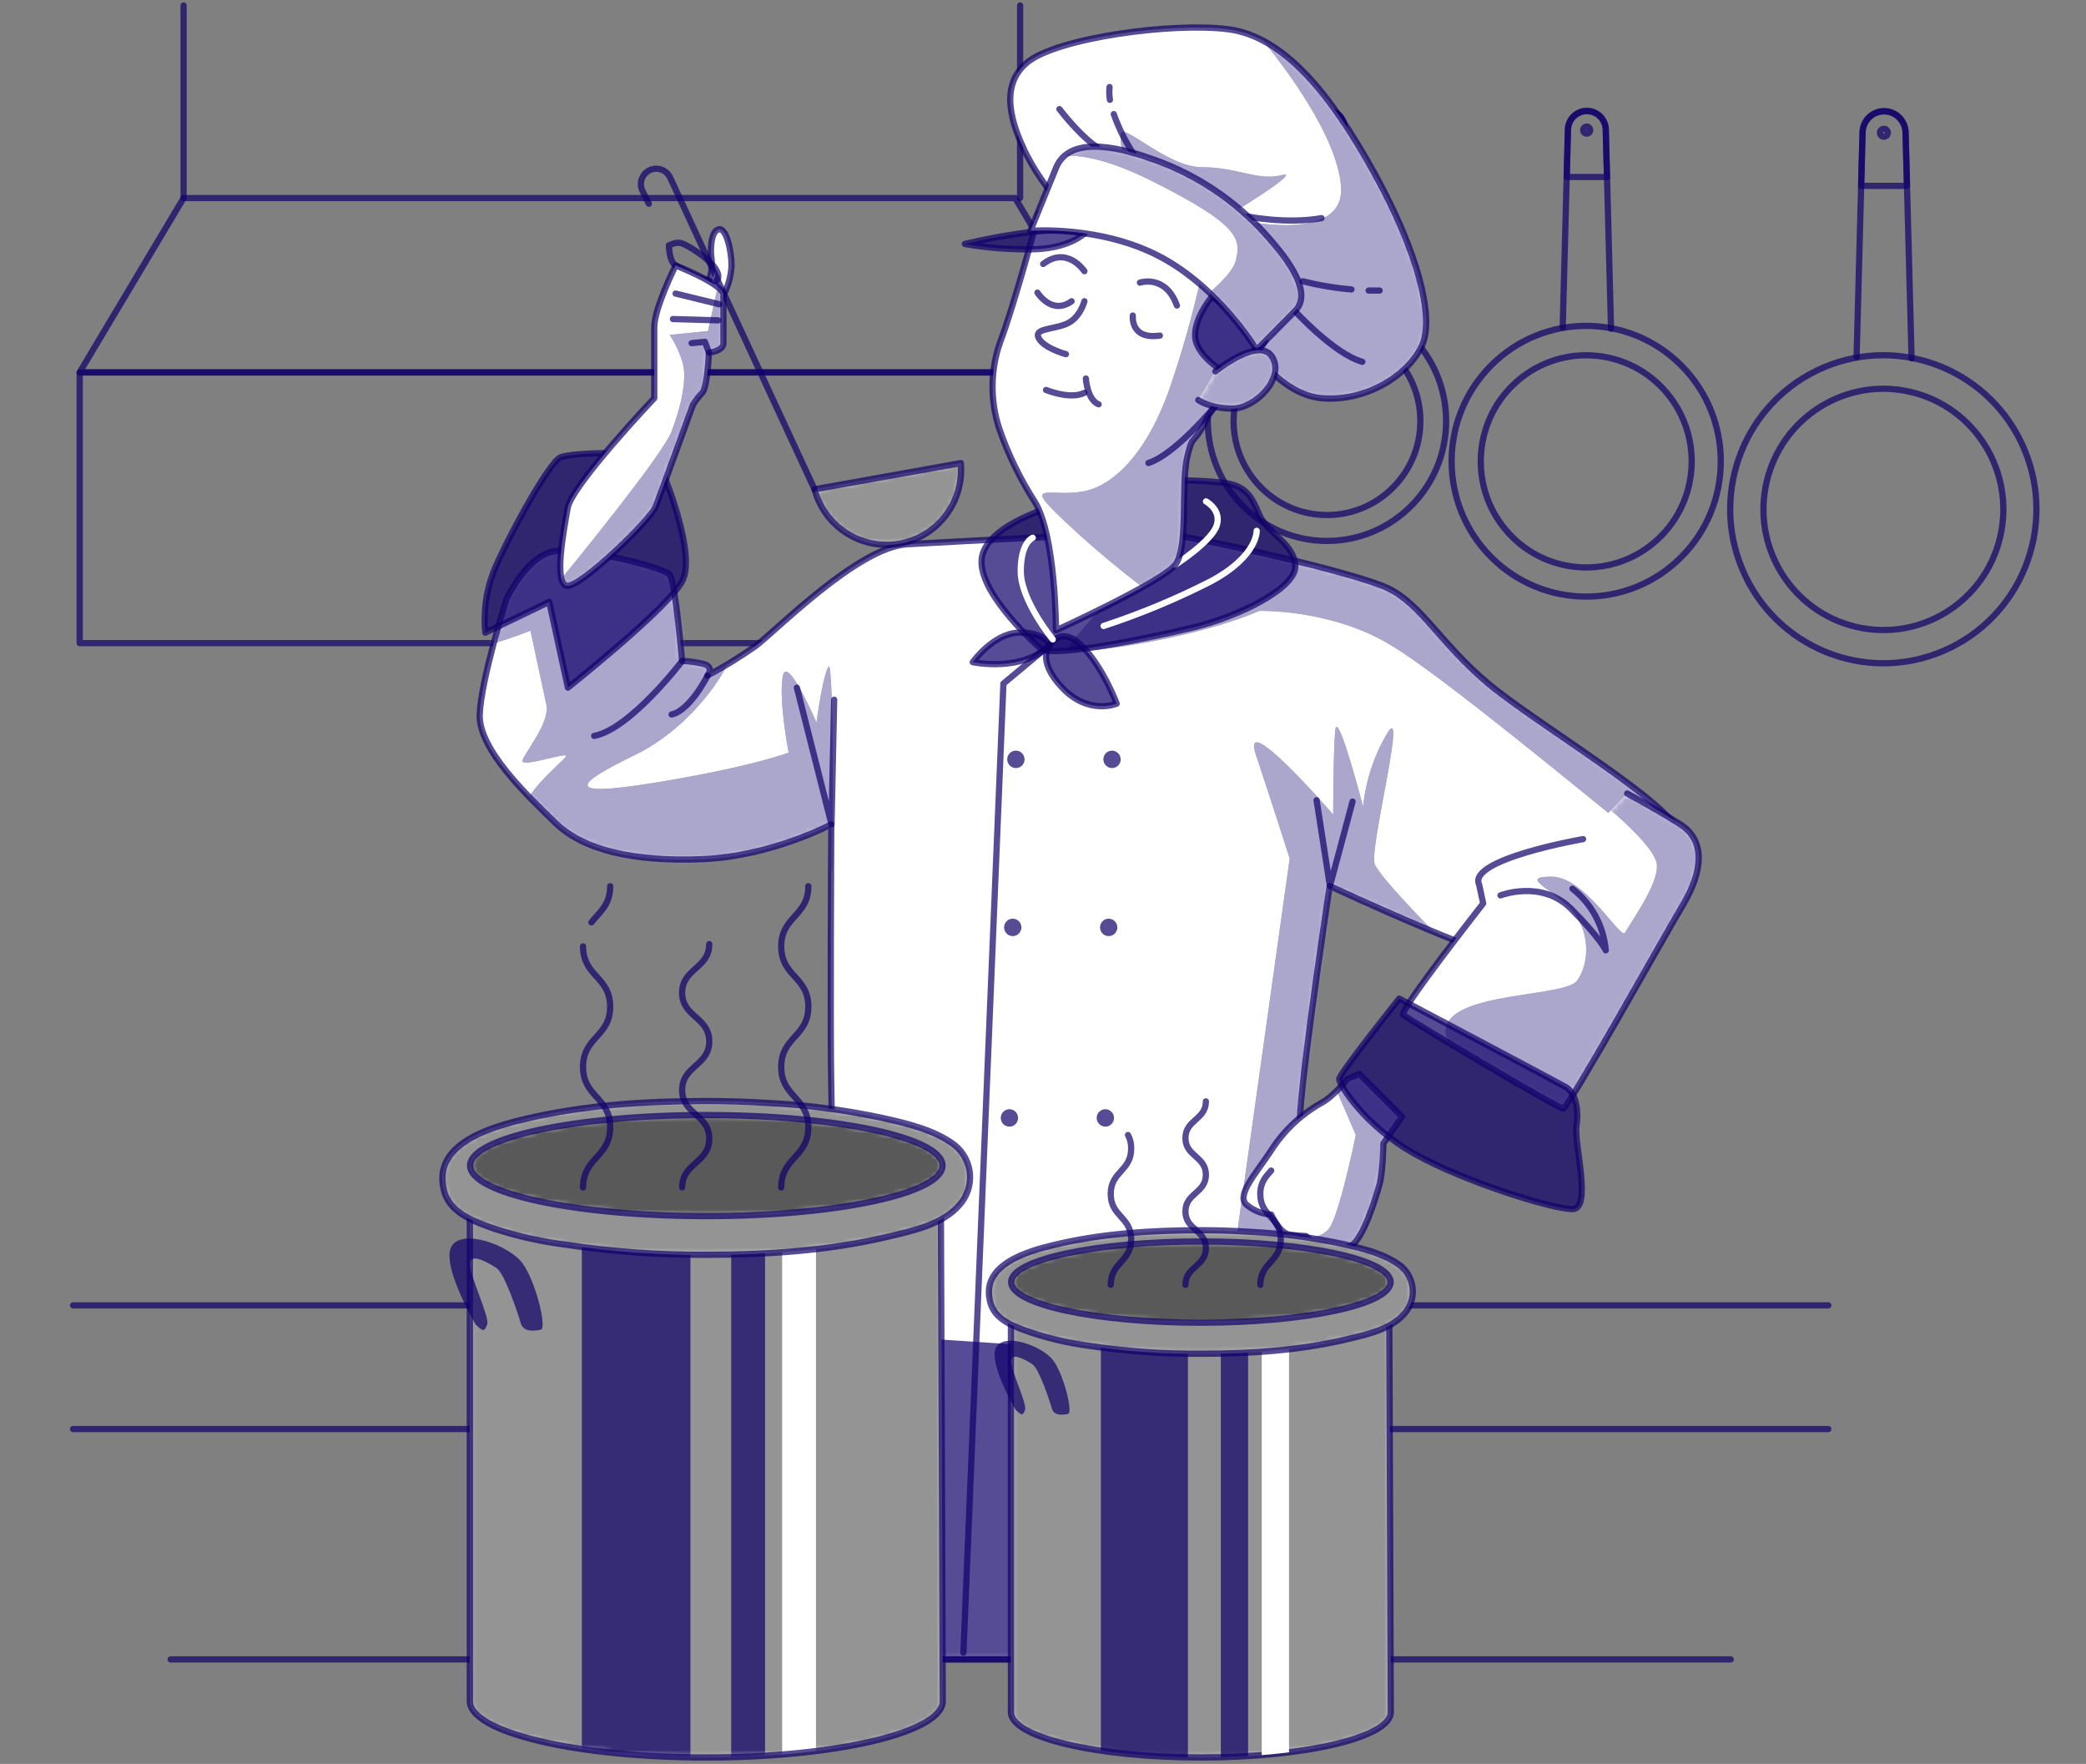 <svg width="382" height="323" viewBox="0 0 382 323" fill="none" xmlns="http://www.w3.org/2000/svg">
<rect x="0" y="0" width="382" height="323" fill="#808080" stroke="none"/>
<path d="M204.943 68.211H14.594V117.769H204.943V68.211Z" stroke="#0F006A" stroke-opacity="0.7" stroke-width="1.143" stroke-linecap="round" stroke-linejoin="round"/>
<path d="M204.934 68.176H14.594L33.624 36.262H185.903L204.934 68.176Z" stroke="#0F006A" stroke-opacity="0.7" stroke-width="1.143" stroke-linecap="round" stroke-linejoin="round"/>
<path d="M33.624 36.262V1" stroke="#0F006A" stroke-opacity="0.7" stroke-width="1.143" stroke-linecap="round" stroke-linejoin="round"/>
<path d="M186.807 36.262V1" stroke="#0F006A" stroke-opacity="0.7" stroke-width="1.143" stroke-linecap="round" stroke-linejoin="round"/>
<path d="M339.989 65.37L341.087 24.185C341.117 23.153 341.545 22.173 342.281 21.453C343.017 20.733 344.002 20.33 345.028 20.328C346.054 20.328 347.04 20.731 347.774 21.451C348.509 22.172 348.935 23.153 348.96 24.185L350.058 65.611" stroke="#0F006A" stroke-opacity="0.7" stroke-width="1.143" stroke-linecap="round" stroke-linejoin="round"/>
<path d="M341.087 24.185L340.822 34.036H349.217L348.951 24.185C348.903 23.167 348.467 22.207 347.734 21.504C347.002 20.801 346.028 20.409 345.015 20.409C344.002 20.409 343.028 20.801 342.295 21.504C341.562 22.207 341.127 23.167 341.079 24.185H341.087Z" stroke="#0F006A" stroke-opacity="0.7" stroke-width="1.143" stroke-linecap="round" stroke-linejoin="round"/>
<path d="M355.798 119.228C370.06 113.165 376.736 96.621 370.708 82.276C364.681 67.93 348.232 61.216 333.969 67.278C319.707 73.341 313.031 89.885 319.059 104.231C325.086 118.576 341.535 125.291 355.798 119.228Z" stroke="#0F006A" stroke-opacity="0.7" stroke-width="1.143" stroke-linecap="round" stroke-linejoin="round"/>
<path d="M366.285 98.31C369.046 86.431 361.71 74.549 349.9 71.772C338.089 68.994 326.276 76.373 323.515 88.252C320.753 100.131 328.089 112.012 339.9 114.79C351.71 117.567 363.523 110.189 366.285 98.31Z" stroke="#0F006A" stroke-opacity="0.7" stroke-width="1.143" stroke-linecap="round" stroke-linejoin="round"/>
<path d="M344.993 25.031C345.389 25.031 345.71 24.708 345.71 24.309C345.71 23.911 345.389 23.588 344.993 23.588C344.597 23.588 344.275 23.911 344.275 24.309C344.275 24.708 344.597 25.031 344.993 25.031Z" stroke="#0F006A" stroke-opacity="0.7" stroke-width="1.143" stroke-linecap="round" stroke-linejoin="round"/>
<path d="M286.174 59.928L287.131 23.748C287.156 22.842 287.532 21.981 288.179 21.349C288.825 20.717 289.692 20.363 290.593 20.364C291.496 20.366 292.362 20.721 293.008 21.354C293.655 21.988 294.03 22.85 294.056 23.757L295.021 60.186" stroke="#0F006A" stroke-opacity="0.7" stroke-width="1.143" stroke-linecap="round" stroke-linejoin="round"/>
<path d="M287.131 23.748L286.901 32.415H294.286L294.056 23.757C294.056 22.834 293.691 21.948 293.042 21.295C292.392 20.641 291.512 20.274 290.593 20.274C289.675 20.274 288.794 20.641 288.145 21.295C287.496 21.948 287.131 22.834 287.131 23.757V23.748Z" stroke="#0F006A" stroke-opacity="0.7" stroke-width="1.143" stroke-linecap="round" stroke-linejoin="round"/>
<path d="M307.9 101.989C317.524 92.309 317.524 76.614 307.9 66.934C298.275 57.253 282.671 57.253 273.047 66.934C263.422 76.614 263.422 92.309 273.047 101.989C282.671 111.669 298.275 111.669 307.9 101.989Z" stroke="#0F006A" stroke-opacity="0.7" stroke-width="1.143" stroke-linecap="round" stroke-linejoin="round"/>
<path d="M303.618 98.72C311.435 91.421 311.89 79.13 304.633 71.267C297.376 63.404 285.156 62.947 277.338 70.246C269.52 77.545 269.066 89.836 276.323 97.699C283.58 105.562 295.8 106.019 303.618 98.72Z" stroke="#0F006A" stroke-opacity="0.7" stroke-width="1.143" stroke-linecap="round" stroke-linejoin="round"/>
<path d="M290.567 24.47C290.919 24.47 291.204 24.183 291.204 23.828C291.204 23.474 290.919 23.187 290.567 23.187C290.215 23.187 289.929 23.474 289.929 23.828C289.929 24.183 290.215 24.47 290.567 24.47Z" stroke="#0F006A" stroke-opacity="0.7" stroke-width="1.143" stroke-linecap="round" stroke-linejoin="round"/>
<path d="M239.205 55.386L240.09 23.321C240.111 22.517 240.443 21.754 241.015 21.193C241.588 20.632 242.355 20.319 243.154 20.319C243.953 20.319 244.721 20.632 245.293 21.193C245.866 21.754 246.198 22.517 246.218 23.321L247.104 55.581" stroke="#0F006A" stroke-opacity="0.7" stroke-width="1.143" stroke-linecap="round" stroke-linejoin="round"/>
<path d="M240.055 23.33L239.851 30.998H246.387L246.183 23.33C246.183 22.512 245.86 21.728 245.285 21.15C244.711 20.573 243.932 20.248 243.119 20.248C242.306 20.248 241.527 20.573 240.952 21.15C240.378 21.728 240.055 22.512 240.055 23.33Z" stroke="#0F006A" stroke-opacity="0.7" stroke-width="1.143" stroke-linecap="round" stroke-linejoin="round"/>
<path d="M243.004 99.056C255.055 99.056 264.824 89.23 264.824 77.109C264.824 64.989 255.055 55.163 243.004 55.163C230.953 55.163 221.184 64.989 221.184 77.109C221.184 89.23 230.953 99.056 243.004 99.056Z" stroke="#0F006A" stroke-opacity="0.7" stroke-width="1.143" stroke-linecap="round" stroke-linejoin="round"/>
<path d="M243.004 94.309C252.448 94.309 260.104 86.608 260.104 77.109C260.104 67.611 252.448 59.91 243.004 59.91C233.56 59.91 225.904 67.611 225.904 77.109C225.904 86.608 233.56 94.309 243.004 94.309Z" stroke="#0F006A" stroke-opacity="0.7" stroke-width="1.143" stroke-linecap="round" stroke-linejoin="round"/>
<path d="M243.65 23.428C243.65 23.279 243.591 23.136 243.487 23.031C243.382 22.926 243.24 22.866 243.092 22.866C242.944 22.866 242.802 22.926 242.698 23.031C242.593 23.136 242.534 23.279 242.534 23.428C242.534 23.576 242.593 23.719 242.698 23.824C242.802 23.93 242.944 23.989 243.092 23.989C243.24 23.989 243.382 23.93 243.487 23.824C243.591 23.719 243.65 23.576 243.65 23.428Z" stroke="#0F006A" stroke-opacity="0.7" stroke-width="1.143" stroke-linecap="round" stroke-linejoin="round"/>
<path d="M13.38 261.687H334.809" stroke="#0F006A" stroke-opacity="0.7" stroke-width="1.143" stroke-linecap="round" stroke-linejoin="round"/>
<path d="M13.38 239.037H334.809" stroke="#0F006A" stroke-opacity="0.7" stroke-width="1.143" stroke-linecap="round" stroke-linejoin="round"/>
<path d="M92.726 109.718C92.726 109.718 88.094 124.45 87.846 130.827C87.598 137.204 96.631 145.773 101.723 150.707C106.815 155.642 115.892 157.833 128.564 157.334C141.236 156.835 152.235 150.957 152.235 150.957C152.235 150.957 151.996 189.978 152.235 199.054C152.474 208.13 153.218 303.861 153.218 303.861H239.603C239.603 303.861 237.407 214.026 238.133 203.472C238.859 192.917 243.509 162.242 243.509 162.242C243.509 162.242 275.964 177.455 283.279 177.455C290.593 177.455 308.171 157.859 307.445 152.667C306.719 147.474 281.33 132.537 272.546 125.171C263.761 117.805 260.343 110.697 254.241 107.749C248.14 104.801 220.59 98.664 214.462 97.952C208.334 97.239 175.179 99.172 166.147 99.662C157.114 100.152 141.989 115.623 138.332 118.322C135.514 120.302 132.578 122.105 129.538 123.719C129.538 123.719 131.008 122 128.564 121.51C127.362 121.24 126.138 121.076 124.907 121.02C124.907 121.02 123.685 106.769 122.711 105.309C121.736 103.848 107.337 100.401 101.971 100.855C96.605 101.309 92.726 109.718 92.726 109.718Z" fill="white"/>
<mask id="mask0_6_1229" style="mask-type:luminance" maskUnits="userSpaceOnUse" x="87" y="97" width="221" height="207">
<path d="M92.726 109.718C92.726 109.718 88.094 124.45 87.846 130.827C87.598 137.204 96.631 145.773 101.723 150.707C106.815 155.642 115.892 157.833 128.564 157.334C141.236 156.835 152.235 150.957 152.235 150.957C152.235 150.957 151.996 189.978 152.235 199.054C152.474 208.13 153.218 303.861 153.218 303.861H239.603C239.603 303.861 237.407 214.026 238.133 203.472C238.859 192.917 243.509 162.242 243.509 162.242C243.509 162.242 275.964 177.455 283.279 177.455C290.593 177.455 308.171 157.859 307.445 152.667C306.719 147.474 281.33 132.537 272.546 125.171C263.761 117.805 260.343 110.697 254.241 107.749C248.14 104.801 220.59 98.664 214.462 97.952C208.334 97.239 175.179 99.172 166.147 99.662C157.114 100.152 141.989 115.623 138.332 118.322C135.514 120.302 132.578 122.105 129.538 123.719C129.538 123.719 131.008 122 128.564 121.51C127.362 121.24 126.138 121.076 124.907 121.02C124.907 121.02 123.685 106.769 122.711 105.309C121.736 103.848 107.337 100.401 101.971 100.855C96.605 101.309 92.726 109.718 92.726 109.718Z" fill="white"/>
</mask>
<g mask="url(#mask0_6_1229)">
<path d="M305.577 157.859C306.896 155.668 307.64 153.816 307.481 152.676C306.746 147.518 281.366 132.546 272.581 125.18C263.797 117.814 260.378 110.706 254.277 107.758C248.175 104.81 220.626 98.673 214.498 97.96C211.255 97.752 208.003 97.72 204.757 97.862C211.974 105.344 192.182 118.82 196.424 119.177C200.666 119.533 219.705 116.62 230.615 111.864C230.615 111.864 243.712 111.49 254.631 118.099C263.921 123.657 287.875 143.493 305.577 157.859Z" fill="#0F006A" fill-opacity="0.7"/>
<path d="M262.654 170.712C262.654 170.712 252.833 160.834 251.744 158.242C250.655 155.65 257.943 127.514 253.923 134.461C251.565 138.514 250.095 143.026 249.61 147.697C249.61 147.697 244.872 129.402 244.509 133.793C244.146 138.184 244.146 149.166 244.146 149.166C244.146 149.166 227.055 129.402 229.977 138.184C232.9 146.966 236.176 157.209 236.176 157.209L212.824 323.688L222.645 320.392L244.465 164.165L262.654 170.712Z" fill="#0F006A" fill-opacity="0.7"/>
<path d="M152.438 159.409C152.438 159.409 152.802 120.219 151.703 122.089C150.605 123.96 149.525 132.332 149.525 132.332C149.525 132.332 144.07 119.524 143.326 123.915C142.582 128.306 144.415 137.819 144.415 137.819C144.415 137.819 137.862 140.384 120.045 143.305C102.228 146.227 105.876 143.305 116.405 138.184C126.935 133.063 135.002 121.359 135.002 115.863C135.002 110.368 131.362 94.95 120.089 92.786C108.816 90.621 85.163 112.942 83.348 117.333C81.532 121.724 97.145 115.489 97.145 115.489C97.145 115.489 99.323 125.741 100.049 129.028C100.775 132.314 96.055 137.81 95.683 139.271C95.311 140.731 104.415 137.445 103.653 138.54C102.892 139.636 94.196 146.556 96.02 149.888C97.844 153.219 112.783 159.044 126.244 160.914C134.997 161.918 143.856 161.409 152.438 159.409Z" fill="#0F006A" fill-opacity="0.7"/>
<path opacity="0.5" d="M152.438 159.409C152.438 159.409 152.802 120.219 151.703 122.089C150.605 123.96 149.525 132.332 149.525 132.332C149.525 132.332 144.07 119.524 143.326 123.915C142.582 128.306 144.415 137.819 144.415 137.819C144.415 137.819 137.862 140.384 120.045 143.305C102.228 146.227 105.876 143.305 116.405 138.184C126.935 133.063 135.002 121.359 135.002 115.863C135.002 110.368 131.362 94.95 120.089 92.786C108.816 90.621 85.163 112.942 83.348 117.333C81.532 121.724 97.145 115.489 97.145 115.489C97.145 115.489 99.323 125.741 100.049 129.028C100.775 132.314 96.055 137.81 95.683 139.271C95.311 140.731 104.415 137.445 103.653 138.54C102.892 139.636 94.196 146.556 96.02 149.888C97.844 153.219 112.783 159.044 126.244 160.914C134.997 161.918 143.856 161.409 152.438 159.409Z" fill="white"/>
<path opacity="0.5" d="M262.654 170.712C262.654 170.712 252.833 160.834 251.744 158.242C250.655 155.65 257.943 127.514 253.923 134.461C251.565 138.514 250.095 143.026 249.61 147.697C249.61 147.697 244.872 129.402 244.509 133.793C244.146 138.184 244.146 149.166 244.146 149.166C244.146 149.166 227.055 129.402 229.977 138.184C232.9 146.966 236.176 157.209 236.176 157.209L212.824 323.688L222.645 320.392L244.465 164.165L262.654 170.712Z" fill="white"/>
<path d="M153.244 303.87H239.639C239.639 303.87 238.957 276.17 238.479 249.734L152.757 243.98C153.005 272.509 153.244 303.87 153.244 303.87Z" fill="#0F006A" fill-opacity="0.7"/>
<path opacity="0.5" d="M305.577 157.859C306.896 155.668 307.64 153.816 307.481 152.676C306.746 147.518 281.366 132.546 272.581 125.18C263.797 117.814 260.378 110.706 254.277 107.758C248.175 104.81 220.626 98.673 214.498 97.96C211.255 97.752 208.003 97.72 204.757 97.862C211.974 105.344 192.182 118.82 196.424 119.177C200.666 119.533 219.705 116.62 230.615 111.864C230.615 111.864 243.712 111.49 254.631 118.099C263.921 123.657 287.875 143.493 305.577 157.859Z" fill="white"/>
</g>
<path d="M92.726 109.718C92.726 109.718 88.094 124.45 87.846 130.827C87.598 137.204 96.631 145.773 101.723 150.707C106.815 155.642 115.892 157.833 128.564 157.334C141.236 156.835 152.235 150.957 152.235 150.957C152.235 150.957 151.996 189.978 152.235 199.054C152.474 208.13 153.218 303.861 153.218 303.861H239.603C239.603 303.861 237.407 214.026 238.133 203.472C238.859 192.917 243.509 162.242 243.509 162.242C243.509 162.242 275.964 177.455 283.279 177.455C290.593 177.455 308.171 157.859 307.445 152.667C306.719 147.474 281.33 132.537 272.546 125.171C263.761 117.805 260.343 110.697 254.241 107.749C248.14 104.801 220.59 98.664 214.462 97.952C208.334 97.239 175.179 99.172 166.147 99.662C157.114 100.152 141.989 115.623 138.332 118.322C135.514 120.302 132.578 122.105 129.538 123.719C129.538 123.719 131.008 122 128.564 121.51C127.362 121.24 126.138 121.076 124.907 121.02C124.907 121.02 123.685 106.769 122.711 105.309C121.736 103.848 107.337 100.401 101.971 100.855C96.605 101.309 92.726 109.718 92.726 109.718Z" stroke="#0F006A" stroke-opacity="0.7" stroke-width="1.143" stroke-linecap="round" stroke-linejoin="round"/>
<path d="M152.757 128.128L152.27 150.956L145.93 125.919" stroke="#0F006A" stroke-opacity="0.7" stroke-width="1.143" stroke-linecap="round" stroke-linejoin="round"/>
<path d="M124.942 121.011C124.942 121.011 115.422 133.526 108.807 134.755" stroke="#0F006A" stroke-opacity="0.7" stroke-width="1.143" stroke-linecap="round" stroke-linejoin="round"/>
<path d="M129.574 123.71C129.574 123.71 126.403 130.097 122.985 130.836" stroke="#0F006A" stroke-opacity="0.7" stroke-width="1.143" stroke-linecap="round" stroke-linejoin="round"/>
<path d="M247.688 146.779L243.544 162.25L241.1 146.539" stroke="#0F006A" stroke-opacity="0.7" stroke-width="1.143" stroke-linecap="round" stroke-linejoin="round"/>
<path d="M192.297 118.063L183.752 125.18L176.428 302.641" stroke="#0F006A" stroke-opacity="0.7" stroke-width="1.143" stroke-linecap="round" stroke-linejoin="round"/>
<path d="M187.621 139.048C187.621 139.363 187.528 139.672 187.354 139.934C187.18 140.196 186.933 140.4 186.643 140.521C186.353 140.642 186.035 140.673 185.727 140.612C185.42 140.55 185.137 140.398 184.915 140.175C184.694 139.952 184.543 139.668 184.482 139.359C184.42 139.05 184.452 138.729 184.572 138.438C184.692 138.146 184.895 137.897 185.156 137.722C185.416 137.547 185.723 137.454 186.036 137.454C186.456 137.456 186.858 137.625 187.155 137.923C187.451 138.222 187.619 138.626 187.621 139.048Z" fill="#0F006A" fill-opacity="0.7"/>
<path d="M205.226 139.048C205.226 139.363 205.133 139.672 204.959 139.934C204.785 140.196 204.537 140.4 204.248 140.521C203.958 140.642 203.639 140.673 203.332 140.612C203.024 140.55 202.742 140.398 202.52 140.175C202.298 139.952 202.147 139.668 202.086 139.359C202.025 139.05 202.057 138.729 202.177 138.438C202.297 138.146 202.5 137.897 202.76 137.722C203.021 137.547 203.328 137.454 203.641 137.454C204.061 137.456 204.463 137.625 204.759 137.923C205.056 138.222 205.224 138.626 205.226 139.048Z" fill="#0F006A" fill-opacity="0.7"/>
<path d="M187.046 169.821C187.046 170.137 186.953 170.445 186.779 170.707C186.604 170.969 186.357 171.174 186.067 171.294C185.778 171.415 185.459 171.446 185.151 171.385C184.844 171.323 184.561 171.172 184.34 170.949C184.118 170.726 183.967 170.442 183.906 170.132C183.845 169.823 183.876 169.502 183.996 169.211C184.116 168.92 184.319 168.671 184.58 168.496C184.841 168.32 185.147 168.227 185.461 168.227C185.881 168.227 186.284 168.395 186.582 168.694C186.879 168.993 187.046 169.398 187.046 169.821Z" fill="#0F006A" fill-opacity="0.7"/>
<path d="M204.615 169.821C204.615 170.137 204.522 170.445 204.348 170.707C204.174 170.969 203.926 171.174 203.637 171.294C203.347 171.415 203.028 171.446 202.721 171.385C202.413 171.323 202.131 171.172 201.909 170.949C201.687 170.726 201.536 170.442 201.475 170.132C201.414 169.823 201.446 169.502 201.566 169.211C201.685 168.92 201.889 168.671 202.149 168.496C202.41 168.32 202.716 168.227 203.03 168.227C203.238 168.227 203.444 168.268 203.637 168.348C203.829 168.428 204.004 168.546 204.151 168.694C204.298 168.842 204.415 169.018 204.494 169.211C204.574 169.405 204.615 169.612 204.615 169.821Z" fill="#0F006A" fill-opacity="0.7"/>
<path d="M186.435 204.71C186.435 205.025 186.342 205.333 186.168 205.595C185.993 205.858 185.746 206.062 185.456 206.183C185.167 206.303 184.848 206.335 184.54 206.273C184.233 206.212 183.95 206.06 183.729 205.837C183.507 205.614 183.356 205.33 183.295 205.021C183.234 204.711 183.265 204.391 183.385 204.099C183.505 203.808 183.708 203.559 183.969 203.384C184.23 203.209 184.536 203.115 184.85 203.115C185.27 203.115 185.673 203.283 185.97 203.582C186.268 203.881 186.435 204.287 186.435 204.71Z" fill="#0F006A" fill-opacity="0.7"/>
<path d="M204.004 204.71C204.004 205.025 203.911 205.333 203.737 205.595C203.563 205.858 203.315 206.062 203.026 206.183C202.736 206.303 202.417 206.335 202.11 206.273C201.802 206.212 201.52 206.06 201.298 205.837C201.076 205.614 200.925 205.33 200.864 205.021C200.803 204.711 200.835 204.391 200.954 204.099C201.074 203.808 201.278 203.559 201.538 203.384C201.799 203.209 202.105 203.115 202.419 203.115C202.627 203.115 202.833 203.156 203.026 203.237C203.218 203.317 203.393 203.434 203.54 203.582C203.687 203.73 203.804 203.906 203.883 204.099C203.963 204.293 204.004 204.5 204.004 204.71Z" fill="#0F006A" fill-opacity="0.7"/>
<path d="M111.278 82.97C111.278 82.97 104.929 82.97 102.732 83.701C100.536 84.431 92.487 99.412 90.335 104.81C89.005 108.328 88.502 112.108 88.865 115.854L100.581 110.207L103.999 125.919C103.999 125.919 122.542 111.196 124.986 106.324C127.43 101.452 121.816 87.664 121.816 87.664L111.278 82.97Z" fill="#0F006A" fill-opacity="0.7" stroke="#0F006A" stroke-opacity="0.7" stroke-width="1.143" stroke-linecap="round" stroke-linejoin="round"/>
<path d="M192.784 92.786C192.784 92.786 181.068 95.974 179.846 101.871C178.624 107.767 188.631 117.084 190.588 118.794C192.545 120.504 210.593 116.825 218.651 114.866C226.71 112.906 237.443 107.74 237.195 103.572C236.947 99.403 232.067 97.684 230.606 94.246C229.145 90.808 228.162 88.849 223.77 88.359C219.391 87.928 214.985 87.845 210.593 88.109C208.875 88.368 192.784 92.786 192.784 92.786Z" fill="#0F006A" fill-opacity="0.7" stroke="#0F006A" stroke-opacity="0.7" stroke-width="1.143" stroke-linecap="round" stroke-linejoin="round"/>
<path d="M192.297 118.063C192.297 118.063 191.075 115.614 186.435 115.854C181.794 116.095 178.137 121.252 178.137 121.252C178.137 121.252 187.17 123.22 192.297 118.063Z" fill="#0F006A" fill-opacity="0.7" stroke="#0F006A" stroke-opacity="0.7" stroke-width="1.143" stroke-linecap="round" stroke-linejoin="round"/>
<path d="M192.297 118.063C192.297 118.063 194.245 114.385 198.151 118.313C202.056 122.241 204.491 128.85 204.491 128.85C204.491 128.85 199.373 131.058 194.493 125.901C189.614 120.744 192.297 118.063 192.297 118.063Z" fill="#0F006A" fill-opacity="0.7" stroke="#0F006A" stroke-opacity="0.7" stroke-width="1.143" stroke-linecap="round" stroke-linejoin="round"/>
<path d="M230.128 97.203C230.128 97.203 230.376 101.871 221.582 106.529C215.302 109.721 208.789 112.427 202.1 114.625" stroke="white" stroke-width="1.143" stroke-linecap="round" stroke-linejoin="round"/>
<path d="M215.268 103.394C215.268 103.394 221.821 99.163 222.795 96.268C223.77 93.373 220.847 91.815 220.847 91.815" stroke="white" stroke-width="1.143" stroke-linecap="round" stroke-linejoin="round"/>
<path d="M192.784 117.084C192.784 117.084 186.922 109.958 186.922 104.614C186.922 99.27 189.118 98.477 189.118 98.477" stroke="white" stroke-width="1.143" stroke-linecap="round" stroke-linejoin="round"/>
<path d="M193.112 36.022C190.963 33.453 189.126 30.637 187.639 27.632C185.558 23.178 182.689 15.839 188.162 11.386C193.634 6.932 214.728 4.046 224.912 5.355C235.096 6.665 243.677 17.148 251.753 31.827C259.829 46.505 262.442 57.782 260.609 62.76C258.775 67.739 251.487 73.244 242.898 72.986C234.308 72.727 229.349 63.544 224.398 58.833C219.448 54.121 204.031 44.412 201.985 42.31C199.576 40.166 197.051 38.156 194.422 36.289L193.112 36.022Z" fill="white"/>
<mask id="mask1_6_1229" style="mask-type:luminance" maskUnits="userSpaceOnUse" x="185" y="5" width="77" height="68">
<path d="M193.112 36.022C190.963 33.453 189.126 30.637 187.639 27.632C185.558 23.178 182.689 15.839 188.162 11.386C193.634 6.932 214.728 4.046 224.912 5.355C235.096 6.665 243.677 17.148 251.753 31.827C259.829 46.505 262.442 57.782 260.609 62.76C258.775 67.739 251.487 73.244 242.898 72.986C234.308 72.727 229.349 63.544 224.398 58.833C219.448 54.121 204.031 44.412 201.985 42.31C199.576 40.166 197.051 38.156 194.422 36.289L193.112 36.022Z" fill="white"/>
</mask>
<g mask="url(#mask1_6_1229)">
<path d="M231.341 7.493C235.326 12.374 244.704 24.719 245.563 33.911C246.652 45.615 224.46 39.763 224.46 39.763C224.46 39.763 239.01 30.981 234.644 32.076C230.278 33.172 226.674 30.616 220.095 30.616C213.515 30.616 205.182 21.833 205.182 24.764C205.182 27.694 205.908 28.424 207.732 30.998C209.556 33.572 205.908 30.998 214.64 43.468C217.296 47.289 219.351 51.769 221.361 56.321C222.565 57.265 223.61 58.102 224.389 58.877C229.34 63.589 234.29 72.763 242.889 73.03C251.487 73.297 258.829 67.784 260.6 62.805C262.371 57.826 259.812 46.55 251.744 31.871C245.43 20.346 238.797 11.457 231.341 7.493Z" fill="#0F006A" fill-opacity="0.7"/>
<path opacity="0.5" d="M231.341 7.493C235.326 12.374 244.704 24.719 245.563 33.911C246.652 45.615 224.46 39.763 224.46 39.763C224.46 39.763 239.01 30.981 234.644 32.076C230.278 33.172 226.674 30.616 220.095 30.616C213.515 30.616 205.182 21.833 205.182 24.764C205.182 27.694 205.908 28.424 207.732 30.998C209.556 33.572 205.908 30.998 214.64 43.468C217.296 47.289 219.351 51.769 221.361 56.321C222.565 57.265 223.61 58.102 224.389 58.877C229.34 63.589 234.29 72.763 242.889 73.03C251.487 73.297 258.829 67.784 260.6 62.805C262.371 57.826 259.812 46.55 251.744 31.871C245.43 20.346 238.797 11.457 231.341 7.493Z" fill="white"/>
</g>
<path d="M193.112 36.022C190.963 33.453 189.126 30.637 187.639 27.632C185.558 23.178 182.689 15.839 188.162 11.386C193.634 6.932 214.728 4.046 224.912 5.355C235.096 6.665 243.677 17.148 251.753 31.827C259.829 46.505 262.442 57.782 260.609 62.76C258.775 67.739 251.487 73.244 242.898 72.986C234.308 72.727 229.349 63.544 224.398 58.833C219.448 54.121 204.031 44.412 201.985 42.31C199.576 40.166 197.051 38.156 194.422 36.289L193.112 36.022Z" stroke="#0F006A" stroke-opacity="0.7" stroke-width="1.143" stroke-linecap="round" stroke-linejoin="round"/>
<path d="M200.905 26.919C200.905 26.919 198.319 25.476 194.006 19.981" stroke="#0F006A" stroke-opacity="0.7" stroke-width="1.143" stroke-linecap="round" stroke-linejoin="round"/>
<path d="M203.26 18.279C203.132 17.505 203.108 16.717 203.189 15.937" stroke="#0F006A" stroke-opacity="0.7" stroke-width="1.143" stroke-linecap="round" stroke-linejoin="round"/>
<path d="M207.502 28.077C206.042 25.834 204.853 23.424 203.96 20.898" stroke="#0F006A" stroke-opacity="0.7" stroke-width="1.143" stroke-linecap="round" stroke-linejoin="round"/>
<path d="M228.49 39.647C228.49 39.647 235.68 41.09 242.003 39.941" stroke="#0F006A" stroke-opacity="0.7" stroke-width="1.143" stroke-linecap="round" stroke-linejoin="round"/>
<path d="M250.637 53.203C251.293 53.203 251.966 53.203 252.639 53.203" stroke="#0F006A" stroke-opacity="0.7" stroke-width="1.143" stroke-linecap="round" stroke-linejoin="round"/>
<path d="M238.549 51.502C241.483 52.241 244.471 52.742 247.485 52.998" stroke="#0F006A" stroke-opacity="0.7" stroke-width="1.143" stroke-linecap="round" stroke-linejoin="round"/>
<path d="M237.159 56.989C237.159 56.989 244.306 64.809 249.477 66.252" stroke="#0F006A" stroke-opacity="0.7" stroke-width="1.143" stroke-linecap="round" stroke-linejoin="round"/>
<path d="M231.686 61.157C231.686 60.373 227.772 51.199 220.998 44.644C214.223 38.088 201.188 36.521 196.76 36.779C192.333 37.037 190.243 39.139 190.243 39.139C190.243 39.139 185.558 56.445 183.211 62.475C181.346 67.668 181.277 73.342 183.017 78.579C184.638 83.237 186.802 87.686 189.463 91.832C193.377 98.121 193.377 115.427 193.377 115.427C193.377 115.427 212.922 106.52 215.268 103.367C217.615 100.214 216.304 89.214 217.349 83.968C217.564 82.898 217.878 81.852 218.288 80.841C219.553 79.453 220.561 77.849 221.263 76.103C221.263 76.103 231.686 61.977 231.686 61.157Z" fill="white"/>
<mask id="mask2_6_1229" style="mask-type:luminance" maskUnits="userSpaceOnUse" x="181" y="36" width="51" height="80">
<path d="M231.686 61.157C231.686 60.373 227.772 51.199 220.998 44.644C214.223 38.088 201.188 36.521 196.76 36.779C192.333 37.037 190.243 39.139 190.243 39.139C190.243 39.139 185.558 56.445 183.211 62.475C181.346 67.668 181.277 73.342 183.017 78.579C184.638 83.237 186.802 87.686 189.463 91.832C193.377 98.121 193.377 115.427 193.377 115.427C193.377 115.427 212.922 106.52 215.268 103.367C217.615 100.214 216.304 89.214 217.349 83.968C217.564 82.898 217.878 81.852 218.288 80.841C219.553 79.453 220.561 77.849 221.263 76.103C221.263 76.103 231.686 61.977 231.686 61.157Z" fill="white"/>
</mask>
<g mask="url(#mask2_6_1229)">
<path d="M225.842 50.353L220.095 50.006C218.482 57.446 216.411 64.779 213.896 71.961C210.256 81.839 205.164 87.691 200.072 89.526C194.98 91.361 189.162 88.795 191.341 91.717C192.634 93.454 200.48 100.873 209.22 107.526C212.151 105.888 214.533 104.365 215.251 103.394C217.597 100.25 216.287 89.241 217.332 83.994C217.546 82.925 217.86 81.878 218.27 80.868C219.536 79.48 220.543 77.875 221.246 76.13C221.246 76.13 231.669 61.977 231.669 61.184C231.686 60.614 229.597 55.581 225.842 50.353Z" fill="#0F006A" fill-opacity="0.7"/>
<path opacity="0.5" d="M225.842 50.353L220.095 50.006C218.482 57.446 216.411 64.779 213.896 71.961C210.256 81.839 205.164 87.691 200.072 89.526C194.98 91.361 189.162 88.795 191.341 91.717C192.634 93.454 200.48 100.873 209.22 107.526C212.151 105.888 214.533 104.365 215.251 103.394C217.597 100.25 216.287 89.241 217.332 83.994C217.546 82.925 217.86 81.878 218.27 80.868C219.536 79.48 220.543 77.875 221.246 76.13C221.246 76.13 231.669 61.977 231.669 61.184C231.686 60.614 229.597 55.581 225.842 50.353Z" fill="white"/>
</g>
<path d="M231.686 61.157C231.686 60.373 227.772 51.199 220.998 44.644C214.223 38.088 201.188 36.521 196.76 36.779C192.333 37.037 190.243 39.139 190.243 39.139C190.243 39.139 185.558 56.445 183.211 62.475C181.346 67.668 181.277 73.342 183.017 78.579C184.638 83.237 186.802 87.686 189.463 91.832C193.377 98.121 193.377 115.427 193.377 115.427C193.377 115.427 212.922 106.52 215.268 103.367C217.615 100.214 216.304 89.214 217.349 83.968C217.564 82.898 217.878 81.852 218.288 80.841C219.553 79.453 220.561 77.849 221.263 76.103C221.263 76.103 231.686 61.977 231.686 61.157Z" stroke="#0F006A" stroke-opacity="0.7" stroke-width="1.143" stroke-linecap="round" stroke-linejoin="round"/>
<path d="M198.585 55.163C198.585 55.163 197.805 58.307 195.202 59.349C192.598 60.391 189.207 60.142 190.243 61.977C191.279 63.811 195.202 64.853 195.202 64.853" stroke="#0F006A" stroke-opacity="0.7" stroke-width="1.143" stroke-linecap="round" stroke-linejoin="round"/>
<path d="M191.553 71.409C191.553 71.409 195.981 73.244 198.585 71.934" stroke="#0F006A" stroke-opacity="0.7" stroke-width="1.143" stroke-linecap="round" stroke-linejoin="round"/>
<path d="M207.449 57.782C207.449 57.782 206.926 62.235 212.399 61.451" stroke="#0F006A" stroke-opacity="0.7" stroke-width="1.143" stroke-linecap="round" stroke-linejoin="round"/>
<path d="M189.986 53.586C189.986 53.586 192.589 57.782 196.238 55.163" stroke="#0F006A" stroke-opacity="0.7" stroke-width="1.143" stroke-linecap="round" stroke-linejoin="round"/>
<path d="M208.751 51.752C208.751 51.752 213.444 50.175 215.525 55.947" stroke="#0F006A" stroke-opacity="0.7" stroke-width="1.143" stroke-linecap="round" stroke-linejoin="round"/>
<path d="M198.585 49.658C198.585 49.658 195.459 44.938 191.031 48.34" stroke="#0F006A" stroke-opacity="0.7" stroke-width="1.143" stroke-linecap="round" stroke-linejoin="round"/>
<path d="M198.85 69.316C198.85 69.316 199.107 73.244 201.188 74.037" stroke="#0F006A" stroke-opacity="0.7" stroke-width="1.143" stroke-linecap="round" stroke-linejoin="round"/>
<path d="M222.565 74.295C222.565 74.295 215.268 83.202 210.318 84.778" stroke="#0F006A" stroke-opacity="0.7" stroke-width="1.143" stroke-linecap="round" stroke-linejoin="round"/>
<path d="M221.892 54.37C221.892 54.37 218.501 58.441 218.881 61.879C219.262 65.317 224.531 68.755 226.037 68.755C227.542 68.755 231.686 62.52 231.686 62.52C231.686 62.52 225.7 55.938 221.892 54.37Z" fill="#0F006A" fill-opacity="0.7" stroke="#0F006A" stroke-opacity="0.7" stroke-width="1.143" stroke-linecap="round" stroke-linejoin="round"/>
<path d="M198.638 42.711C198.638 42.711 195.706 45.659 188.631 45.659C184.625 45.691 180.624 45.363 176.676 44.679C176.676 44.679 192.536 40.752 198.638 42.711Z" fill="#0F006A" fill-opacity="0.7" stroke="#0F006A" stroke-opacity="0.7" stroke-width="1.143" stroke-linecap="round" stroke-linejoin="round"/>
<path d="M149.162 89.597C150.048 92.918 152.141 95.784 155.026 97.629C157.912 99.473 161.38 100.162 164.746 99.559C168.112 98.956 171.13 97.104 173.205 94.371C175.279 91.637 176.259 88.221 175.95 84.796L149.162 89.597Z" fill="white"/>
<mask id="mask3_6_1229" style="mask-type:luminance" maskUnits="userSpaceOnUse" x="149" y="84" width="28" height="16">
<path d="M149.162 89.597C150.048 92.918 152.141 95.784 155.026 97.629C157.912 99.473 161.38 100.162 164.746 99.559C168.112 98.956 171.13 97.104 173.205 94.371C175.279 91.637 176.259 88.221 175.95 84.796L149.162 89.597Z" fill="white"/>
</mask>
<g mask="url(#mask3_6_1229)">
<path opacity="0.42" d="M149.162 89.597C150.048 92.918 152.141 95.784 155.026 97.629C157.912 99.473 161.38 100.162 164.746 99.559C168.112 98.956 171.13 97.104 173.205 94.371C175.279 91.637 176.259 88.221 175.95 84.796L149.162 89.597Z" fill="black"/>
</g>
<path d="M149.162 89.597C150.048 92.918 152.141 95.784 155.026 97.629C157.912 99.473 161.38 100.162 164.746 99.559C168.112 98.956 171.13 97.104 173.205 94.371C175.279 91.637 176.259 88.221 175.95 84.796L149.162 89.597Z" stroke="#0F006A" stroke-opacity="0.7" stroke-width="1.143" stroke-linecap="round" stroke-linejoin="round"/>
<path d="M132.505 54.032C133.373 52.359 133.871 50.518 133.966 48.634C133.966 45.962 132.992 41.508 131.531 42.007C130.069 42.506 130.069 46.176 130.309 47.405C130.413 48.474 130.332 49.553 130.069 50.594C130.069 50.594 128.847 52.803 129.821 54.522C130.796 56.241 132.505 54.032 132.505 54.032Z" fill="white" stroke="#0F006A" stroke-opacity="0.7" stroke-width="1.143" stroke-linecap="round" stroke-linejoin="round"/>
<path d="M149.162 89.597L122.719 32.522C122.563 32.184 122.341 31.882 122.068 31.631C121.794 31.381 121.474 31.187 121.126 31.061C120.778 30.936 120.409 30.88 120.039 30.898C119.67 30.917 119.308 31.008 118.973 31.168C118.636 31.328 118.334 31.553 118.085 31.832C117.836 32.111 117.645 32.438 117.522 32.792C117.4 33.146 117.35 33.521 117.374 33.896C117.398 34.27 117.496 34.635 117.663 34.971L118.823 37.313" stroke="#0F006A" stroke-opacity="0.7" stroke-width="1.143" stroke-linecap="round" stroke-linejoin="round"/>
<path d="M122.498 44.92C122.498 44.92 122.498 47.868 123.72 48.607C124.942 49.347 131.283 53.061 131.531 50.816C131.779 48.572 127.103 45.659 125.677 44.92C124.251 44.181 123.72 44.43 122.498 44.92Z" stroke="#0F006A" stroke-opacity="0.7" stroke-width="1.143" stroke-linecap="round" stroke-linejoin="round"/>
<path d="M123.72 48.607C123.72 48.607 119.815 56.454 119.815 59.892V72.905C119.815 72.905 104.69 88.858 103.955 93.026C103.22 97.195 101.298 107.277 103.955 107.277C106.611 107.277 119.089 95.244 120.063 92.794C121.037 90.345 126.89 74.143 126.89 74.143C127.381 73.348 127.953 72.608 128.599 71.934C129.574 70.946 129.821 64.569 129.821 64.569C129.821 64.569 132.478 64.319 132.478 62.849V54.032C132.505 52.036 123.72 48.607 123.72 48.607Z" fill="white"/>
<mask id="mask4_6_1229" style="mask-type:luminance" maskUnits="userSpaceOnUse" x="102" y="48" width="31" height="60">
<path d="M123.72 48.607C123.72 48.607 119.815 56.454 119.815 59.892V72.905C119.815 72.905 104.69 88.858 103.955 93.026C103.22 97.195 101.298 107.277 103.955 107.277C106.611 107.277 119.089 95.244 120.063 92.794C121.037 90.345 126.89 74.143 126.89 74.143C127.381 73.348 127.953 72.608 128.599 71.934C129.574 70.946 129.821 64.569 129.821 64.569C129.821 64.569 132.478 64.319 132.478 62.849V54.032C132.505 52.036 123.72 48.607 123.72 48.607Z" fill="white"/>
</mask>
<g mask="url(#mask4_6_1229)">
<path d="M120.063 92.786C121.037 90.327 126.89 74.135 126.89 74.135C127.381 73.339 127.954 72.599 128.599 71.926C129.574 70.937 129.821 64.56 129.821 64.56C129.821 64.56 132.478 64.31 132.478 62.841V54.032C132.478 53.604 132.062 53.141 131.415 52.607L129.644 60.623L122.622 61.326C123.726 62.96 124.555 64.766 125.075 66.671C125.783 69.494 124.73 74.437 122.976 79.024C121.32 83.353 104.681 103.688 102.794 105.994C102.998 106.823 103.361 107.331 103.963 107.331C106.638 107.268 119.089 95.235 120.063 92.786Z" fill="#0F006A" fill-opacity="0.7"/>
<path opacity="0.5" d="M120.063 92.786C121.037 90.327 126.89 74.135 126.89 74.135C127.381 73.339 127.954 72.599 128.599 71.926C129.574 70.937 129.821 64.56 129.821 64.56C129.821 64.56 132.478 64.31 132.478 62.841V54.032C132.478 53.604 132.062 53.141 131.415 52.607L129.644 60.623L122.622 61.326C123.726 62.96 124.555 64.766 125.075 66.671C125.783 69.494 124.73 74.437 122.976 79.024C121.32 83.353 104.681 103.688 102.794 105.994C102.998 106.823 103.361 107.331 103.963 107.331C106.638 107.268 119.089 95.235 120.063 92.786Z" fill="white"/>
</g>
<path d="M123.72 48.607C123.72 48.607 119.815 56.454 119.815 59.892V72.905C119.815 72.905 104.69 88.858 103.955 93.026C103.22 97.195 101.298 107.277 103.955 107.277C106.611 107.277 119.089 95.244 120.063 92.794C121.037 90.345 126.89 74.143 126.89 74.143C127.381 73.348 127.953 72.608 128.599 71.934C129.574 70.946 129.821 64.569 129.821 64.569C129.821 64.569 132.478 64.319 132.478 62.849V54.032C132.505 52.036 123.72 48.607 123.72 48.607Z" stroke="#0F006A" stroke-opacity="0.7" stroke-width="1.143" stroke-linecap="round" stroke-linejoin="round"/>
<path d="M129.821 64.56L129.086 62.591L126.651 62.841" stroke="#0F006A" stroke-opacity="0.7" stroke-width="1.143" stroke-linecap="round" stroke-linejoin="round"/>
<path d="M123.233 58.423L131.531 58.663" stroke="#0F006A" stroke-opacity="0.7" stroke-width="1.143" stroke-linecap="round" stroke-linejoin="round"/>
<path d="M123.72 53.756L131.77 55.724" stroke="#0F006A" stroke-opacity="0.7" stroke-width="1.143" stroke-linecap="round" stroke-linejoin="round"/>
<path d="M289.903 153.655C289.903 153.655 268.649 157.334 270.872 162.001L271.607 165.439C271.607 165.439 256.234 185.034 256.96 185.809C257.686 186.584 285.298 202.99 286.245 202.99C287.193 202.99 304.55 171.816 308.207 165.68C311.864 159.543 312.36 153.905 307.72 150.956C303.08 148.008 297.979 145.309 297.979 145.309" fill="white"/>
<mask id="mask5_6_1229" style="mask-type:luminance" maskUnits="userSpaceOnUse" x="256" y="145" width="56" height="58">
<path d="M289.903 153.655C289.903 153.655 268.649 157.334 270.872 162.001L271.607 165.439C271.607 165.439 256.234 185.034 256.96 185.809C257.686 186.584 285.298 202.99 286.245 202.99C287.193 202.99 304.55 171.816 308.207 165.68C311.864 159.543 312.36 153.905 307.72 150.956C303.08 148.008 297.979 145.309 297.979 145.309" fill="white"/>
</mask>
<g mask="url(#mask5_6_1229)">
<path d="M307.72 150.956C303.08 148.008 297.979 145.309 297.979 145.309L295.012 148.382C298.023 150.965 303.159 155.731 303.416 158.305C303.779 161.965 298.324 169.287 297.598 170.774C296.872 172.262 290.319 160.531 284.138 160.531C277.956 160.531 284.403 162.847 287.68 166.446C290.956 170.044 291.373 175.896 288.822 179.556C286.431 182.995 260.662 181.267 265.311 191.02C273.741 196.088 285.581 203.017 286.219 203.017C287.193 203.017 304.523 171.843 308.18 165.706C311.838 159.569 312.36 153.905 307.72 150.956Z" fill="#0F006A" fill-opacity="0.7"/>
<path opacity="0.5" d="M307.72 150.956C303.08 148.008 297.979 145.309 297.979 145.309L295.012 148.382C298.023 150.965 303.159 155.731 303.416 158.305C303.779 161.965 298.324 169.287 297.598 170.774C296.872 172.262 290.319 160.531 284.138 160.531C277.956 160.531 284.403 162.847 287.68 166.446C290.956 170.044 291.373 175.896 288.822 179.556C286.431 182.995 260.662 181.267 265.311 191.02C273.741 196.088 285.581 203.017 286.219 203.017C287.193 203.017 304.523 171.843 308.18 165.706C311.838 159.569 312.36 153.905 307.72 150.956Z" fill="white"/>
</g>
<path d="M289.903 153.655C289.903 153.655 268.649 157.334 270.872 162.001L271.607 165.439C271.607 165.439 256.234 185.034 256.96 185.809C257.686 186.584 285.298 202.99 286.245 202.99C287.193 202.99 304.55 171.816 308.207 165.68C311.864 159.543 312.36 153.905 307.72 150.956C303.08 148.008 297.979 145.309 297.979 145.309" stroke="#0F006A" stroke-opacity="0.7" stroke-width="1.143" stroke-linecap="round" stroke-linejoin="round"/>
<path d="M274.777 163.961C274.777 163.961 282.34 161.021 287.706 166.419C293.073 171.816 294.056 174.025 294.056 174.025C293.867 171.823 293.228 169.683 292.178 167.741C291.128 165.799 289.69 164.097 287.954 162.74" stroke="#0F006A" stroke-opacity="0.7" stroke-width="1.143" stroke-linecap="round" stroke-linejoin="round"/>
<path d="M246.714 197.593C246.714 197.593 244.27 200.782 241.835 202.046C238.176 204.129 235.076 207.076 232.802 210.633C229.871 215.086 226.214 218.978 228.374 220.697C229.638 221.717 231.185 222.318 232.802 222.416C232.802 222.416 234.263 225.855 236.22 226.095C237.192 226.233 238.171 226.317 239.152 226.344C239.152 226.344 240.852 228.063 241.808 228.063H244.297C244.297 228.063 245.271 229.293 247.467 228.063C249.663 226.834 251.895 219.468 252.594 217.019C253.294 214.569 253.329 209.403 253.329 209.403L256.748 204.496L248.937 196.64L246.714 197.593Z" fill="white"/>
<mask id="mask6_6_1229" style="mask-type:luminance" maskUnits="userSpaceOnUse" x="227" y="196" width="30" height="33">
<path d="M246.714 197.593C246.714 197.593 244.27 200.782 241.835 202.046C238.176 204.129 235.076 207.076 232.802 210.633C229.871 215.086 226.214 218.978 228.374 220.697C229.638 221.717 231.185 222.318 232.802 222.416C232.802 222.416 234.263 225.855 236.22 226.095C237.192 226.233 238.171 226.317 239.152 226.344C239.152 226.344 240.852 228.063 241.808 228.063H244.297C244.297 228.063 245.271 229.293 247.467 228.063C249.663 226.834 251.895 219.468 252.594 217.019C253.294 214.569 253.329 209.403 253.329 209.403L256.748 204.496L248.937 196.64L246.714 197.593Z" fill="white"/>
</mask>
<g mask="url(#mask6_6_1229)">
<path d="M246.714 197.593C246.117 198.347 245.475 199.063 244.793 199.739L248.282 207.836C248.282 207.836 245.625 220.84 243.721 224.429C242.951 225.899 241.348 226.46 239.718 226.825C240.297 227.419 241.031 227.836 241.835 228.028H244.297C244.297 228.028 245.271 229.257 247.467 228.028C249.663 226.799 251.895 219.433 252.594 216.983C253.294 214.534 253.329 209.368 253.329 209.368L256.748 204.46L248.937 196.604L246.714 197.593Z" fill="#0F006A" fill-opacity="0.7"/>
<path opacity="0.5" d="M246.714 197.593C246.117 198.347 245.475 199.063 244.793 199.739L248.282 207.836C248.282 207.836 245.625 220.84 243.721 224.429C242.951 225.899 241.348 226.46 239.718 226.825C240.297 227.419 241.031 227.836 241.835 228.028H244.297C244.297 228.028 245.271 229.257 247.467 228.028C249.663 226.799 251.895 219.433 252.594 216.983C253.294 214.534 253.329 209.368 253.329 209.368L256.748 204.46L248.937 196.604L246.714 197.593Z" fill="white"/>
</g>
<path d="M246.714 197.593C246.714 197.593 244.27 200.782 241.835 202.046C238.176 204.129 235.076 207.076 232.802 210.633C229.871 215.086 226.214 218.978 228.374 220.697C229.638 221.717 231.185 222.318 232.802 222.416C232.802 222.416 234.263 225.855 236.22 226.095C237.192 226.233 238.171 226.317 239.152 226.344C239.152 226.344 240.852 228.063 241.808 228.063H244.297C244.297 228.063 245.271 229.293 247.467 228.063C249.663 226.834 251.895 219.468 252.594 217.019C253.294 214.569 253.329 209.403 253.329 209.403L256.748 204.496L248.937 196.64L246.714 197.593Z" stroke="#0F006A" stroke-opacity="0.7" stroke-width="1.143" stroke-linecap="round" stroke-linejoin="round"/>
<path d="M256.234 182.861C256.234 182.861 285.023 198.083 286.732 199.063C288.441 200.042 289.176 202.991 288.689 206.188C288.202 209.386 291.612 221.41 287.954 221.41C284.297 221.41 268.428 216.502 259.156 211.345C249.884 206.188 245.244 198.582 245.244 197.602C245.244 196.622 256.234 182.861 256.234 182.861Z" fill="#0F006A" fill-opacity="0.7" stroke="#0F006A" stroke-opacity="0.7" stroke-width="1.143" stroke-linecap="round" stroke-linejoin="round"/>
<path d="M230.128 64.07L237.168 56.944C240.932 53.159 234.325 45.811 231.934 43.094C226.326 36.792 219.226 32.019 211.292 29.217C206.484 27.489 196.034 24.211 193.386 30.74L188.693 42.266C188.693 42.266 201.463 41.224 212.408 46.986C223.353 52.749 230.128 64.07 230.128 64.07Z" fill="white"/>
<mask id="mask7_6_1229" style="mask-type:luminance" maskUnits="userSpaceOnUse" x="188" y="26" width="51" height="39">
<path d="M230.128 64.07L237.168 56.944C240.932 53.159 234.325 45.811 231.934 43.094C226.326 36.792 219.226 32.019 211.292 29.217C206.484 27.489 196.034 24.211 193.386 30.74L188.693 42.266C188.693 42.266 201.463 41.224 212.408 46.986C223.353 52.749 230.128 64.07 230.128 64.07Z" fill="white"/>
</mask>
<g mask="url(#mask7_6_1229)">
<path d="M211.283 29.262C207.201 27.792 199.036 25.227 195.051 28.496C198.266 28.407 203.34 29.324 210.991 33.181C227.002 41.197 227.365 43.789 226.267 47.815C225.815 49.489 223.734 51.662 221.449 53.631C224.76 56.736 227.676 60.242 230.128 64.07L237.168 56.944C240.932 53.159 234.325 45.811 231.934 43.094C226.319 36.807 219.215 32.05 211.283 29.262Z" fill="#0F006A" fill-opacity="0.7"/>
<path opacity="0.5" d="M211.283 29.262C207.201 27.792 199.036 25.227 195.051 28.496C198.266 28.407 203.34 29.324 210.991 33.181C227.002 41.197 227.365 43.789 226.267 47.815C225.815 49.489 223.734 51.662 221.449 53.631C224.76 56.736 227.676 60.242 230.128 64.07L237.168 56.944C240.932 53.159 234.325 45.811 231.934 43.094C226.319 36.807 219.215 32.05 211.283 29.262Z" fill="white"/>
</g>
<path d="M230.128 64.07L237.168 56.944C240.932 53.159 234.325 45.811 231.934 43.094C226.326 36.792 219.226 32.019 211.292 29.217C206.484 27.489 196.034 24.211 193.386 30.74L188.693 42.266C188.693 42.266 201.463 41.224 212.408 46.986C223.353 52.749 230.128 64.07 230.128 64.07Z" stroke="#0F006A" stroke-opacity="0.7" stroke-width="1.143" stroke-linecap="round" stroke-linejoin="round"/>
<path d="M222.565 68.007C222.565 68.007 230.641 61.451 232.988 65.379C235.335 69.307 229.862 74.82 225.691 74.82C221.52 74.82 219.439 73.244 219.439 73.244" fill="white"/>
<mask id="mask8_6_1229" style="mask-type:luminance" maskUnits="userSpaceOnUse" x="219" y="64" width="15" height="11">
<path d="M222.565 68.007C222.565 68.007 230.641 61.451 232.988 65.379C235.335 69.307 229.862 74.82 225.691 74.82C221.52 74.82 219.439 73.244 219.439 73.244" fill="white"/>
</mask>
<g mask="url(#mask8_6_1229)">
<path d="M222.565 68.007C222.565 68.007 230.641 61.451 232.988 65.379C235.335 69.307 229.862 74.82 225.691 74.82C221.52 74.82 219.439 73.244 219.439 73.244" fill="#0F006A" fill-opacity="0.7"/>
<path opacity="0.5" d="M222.565 68.007C222.565 68.007 230.641 61.451 232.988 65.379C235.335 69.307 229.862 74.82 225.691 74.82C221.52 74.82 219.439 73.244 219.439 73.244" fill="white"/>
</g>
<path d="M222.565 68.007C222.565 68.007 230.641 61.451 232.988 65.379C235.335 69.307 229.862 74.82 225.691 74.82C221.52 74.82 219.439 73.244 219.439 73.244" stroke="#0F006A" stroke-opacity="0.7" stroke-width="1.143" stroke-linecap="round" stroke-linejoin="round"/>
<path d="M31.242 303.87H316.947" stroke="#0F006A" stroke-opacity="0.7" stroke-width="1.143" stroke-linecap="round" stroke-linejoin="round"/>
<path d="M172.284 216.752H86.04V311.503C86.04 317.204 105.425 321.826 129.343 321.826C153.262 321.826 172.647 317.204 172.647 311.503L172.284 216.752Z" fill="white"/>
<mask id="mask9_6_1229" style="mask-type:luminance" maskUnits="userSpaceOnUse" x="86" y="216" width="87" height="106">
<path d="M172.284 216.752H86.04V311.503C86.04 317.204 105.425 321.826 129.343 321.826C153.262 321.826 172.647 317.204 172.647 311.503L172.284 216.752Z" fill="white"/>
</mask>
<g mask="url(#mask9_6_1229)">
<path opacity="0.42" d="M172.284 216.752H86.04V311.503C86.04 317.204 105.425 321.826 129.343 321.826C153.262 321.826 172.647 317.204 172.647 311.503L172.284 216.752Z" fill="black"/>
<path d="M106.549 216.752V320.277C113.14 321.21 119.783 321.719 126.439 321.8V216.752H106.549Z" fill="#0F006A" fill-opacity="0.7"/>
<path d="M133.904 216.752V321.764C136.02 321.764 138.101 321.63 140.103 321.506V216.752H133.904Z" fill="#0F006A" fill-opacity="0.7"/>
<path d="M143.229 216.752V321.283C145.384 321.105 147.45 320.891 149.428 320.642V216.752H143.229Z" fill="white"/>
</g>
<path d="M172.284 216.752H86.04V311.503C86.04 317.204 105.425 321.826 129.343 321.826C153.262 321.826 172.647 317.204 172.647 311.503L172.284 216.752Z" stroke="#0F006A" stroke-opacity="0.7" stroke-width="1.143" stroke-linecap="round" stroke-linejoin="round"/>
<path d="M129.343 201.619C118.203 201.619 106.833 202.349 95.958 204.95C89.883 206.411 78.814 209.493 81.391 218.31C82.542 222.247 87.067 223.761 90.521 225.008C94.793 226.39 99.183 227.368 103.636 227.93C112.136 229.21 120.722 229.827 129.317 229.774C140.466 229.774 151.845 229.043 162.72 226.433C167.147 225.382 172.629 224.242 175.728 220.617C176.408 219.854 176.926 218.959 177.251 217.987C177.576 217.016 177.7 215.988 177.617 214.966C177.535 213.944 177.246 212.951 176.769 212.045C176.292 211.139 175.637 210.34 174.843 209.697C171.177 206.901 166.085 205.725 161.692 204.736C154.677 203.232 147.551 202.303 140.386 201.957C136.72 201.732 133.039 201.619 129.343 201.619Z" fill="white"/>
<mask id="mask10_6_1229" style="mask-type:luminance" maskUnits="userSpaceOnUse" x="81" y="201" width="97" height="29">
<path d="M129.343 201.619C118.203 201.619 106.833 202.349 95.958 204.95C89.883 206.411 78.814 209.493 81.391 218.31C82.542 222.247 87.067 223.761 90.521 225.008C94.793 226.39 99.183 227.368 103.636 227.93C112.136 229.21 120.722 229.827 129.317 229.774C140.466 229.774 151.845 229.043 162.72 226.433C167.147 225.382 172.629 224.242 175.728 220.617C176.408 219.854 176.926 218.959 177.251 217.987C177.576 217.016 177.7 215.988 177.617 214.966C177.535 213.944 177.246 212.951 176.769 212.045C176.292 211.139 175.637 210.34 174.843 209.697C171.177 206.901 166.085 205.725 161.692 204.736C154.677 203.232 147.551 202.303 140.386 201.957C136.72 201.732 133.039 201.619 129.343 201.619Z" fill="white"/>
</mask>
<g mask="url(#mask10_6_1229)">
<path opacity="0.42" d="M129.343 201.619C118.203 201.619 106.833 202.349 95.958 204.95C89.883 206.411 78.814 209.493 81.391 218.31C82.542 222.247 87.067 223.761 90.521 225.008C94.793 226.39 99.183 227.368 103.636 227.93C112.136 229.21 120.722 229.827 129.317 229.774C140.466 229.774 151.845 229.043 162.72 226.433C167.147 225.382 172.629 224.242 175.728 220.617C176.408 219.854 176.926 218.959 177.251 217.987C177.576 217.016 177.7 215.988 177.617 214.966C177.535 213.944 177.246 212.951 176.769 212.045C176.292 211.139 175.637 210.34 174.843 209.697C171.177 206.901 166.085 205.725 161.692 204.736C154.677 203.232 147.551 202.303 140.386 201.957C136.72 201.732 133.039 201.619 129.343 201.619Z" fill="black"/>
</g>
<path d="M129.343 201.619C118.203 201.619 106.833 202.349 95.958 204.95C89.883 206.411 78.814 209.493 81.391 218.31C82.542 222.247 87.067 223.761 90.521 225.008C94.793 226.39 99.183 227.368 103.636 227.93C112.136 229.21 120.722 229.827 129.317 229.774C140.466 229.774 151.845 229.043 162.72 226.433C167.147 225.382 172.629 224.242 175.728 220.617C176.408 219.854 176.926 218.959 177.251 217.987C177.576 217.016 177.7 215.988 177.617 214.966C177.535 213.944 177.246 212.951 176.769 212.045C176.292 211.139 175.637 210.34 174.843 209.697C171.177 206.901 166.085 205.725 161.692 204.736C154.677 203.232 147.551 202.303 140.386 201.957C136.72 201.732 133.039 201.619 129.343 201.619Z" stroke="#0F006A" stroke-opacity="0.7" stroke-width="1.143" stroke-linecap="round" stroke-linejoin="round"/>
<path d="M129.343 222.693C153.235 222.693 172.602 218.549 172.602 213.438C172.602 208.327 153.235 204.184 129.343 204.184C105.452 204.184 86.084 208.327 86.084 213.438C86.084 218.549 105.452 222.693 129.343 222.693Z" fill="white"/>
<mask id="mask11_6_1229" style="mask-type:luminance" maskUnits="userSpaceOnUse" x="86" y="204" width="87" height="19">
<path d="M129.343 222.693C153.235 222.693 172.602 218.549 172.602 213.438C172.602 208.327 153.235 204.184 129.343 204.184C105.452 204.184 86.084 208.327 86.084 213.438C86.084 218.549 105.452 222.693 129.343 222.693Z" fill="white"/>
</mask>
<g mask="url(#mask11_6_1229)">
<path opacity="0.65" d="M129.343 222.693C153.235 222.693 172.602 218.549 172.602 213.438C172.602 208.327 153.235 204.184 129.343 204.184C105.452 204.184 86.084 208.327 86.084 213.438C86.084 218.549 105.452 222.693 129.343 222.693Z" fill="black"/>
</g>
<path d="M129.343 222.693C153.235 222.693 172.602 218.549 172.602 213.438C172.602 208.327 153.235 204.184 129.343 204.184C105.452 204.184 86.084 208.327 86.084 213.438C86.084 218.549 105.452 222.693 129.343 222.693Z" stroke="#0F006A" stroke-opacity="0.7" stroke-width="1.143" stroke-linecap="round" stroke-linejoin="round"/>
<path d="M87.094 242.528C87.094 242.528 80.753 231.724 82.666 228.277C84.579 224.83 93.16 228.037 95.604 231.225C98.048 234.414 100.244 243.259 99.022 243.499C97.8 243.74 95.852 243.989 95.356 242.279C94.86 240.569 92.433 233.194 90.928 232.205C89.423 231.217 86.049 229.266 86.049 231.475C86.049 233.684 89.715 241.272 89.219 242.519C88.723 243.766 88.564 243.998 87.094 242.528Z" fill="#0F006A" fill-opacity="0.7"/>
<path d="M254.401 237.425H185.124V313.534C185.124 318.112 200.701 321.826 219.909 321.826C239.116 321.826 254.693 318.112 254.693 313.534L254.401 237.425Z" fill="white"/>
<mask id="mask12_6_1229" style="mask-type:luminance" maskUnits="userSpaceOnUse" x="185" y="237" width="70" height="85">
<path d="M254.401 237.425H185.124V313.534C185.124 318.112 200.701 321.826 219.909 321.826C239.116 321.826 254.693 318.112 254.693 313.534L254.401 237.425Z" fill="white"/>
</mask>
<g mask="url(#mask12_6_1229)">
<path opacity="0.42" d="M254.401 237.425H185.124V313.534C185.124 318.112 200.701 321.826 219.909 321.826C239.116 321.826 254.693 318.112 254.693 313.534L254.401 237.425Z" fill="black"/>
</g>
<path d="M254.401 237.425H185.124V313.534C185.124 318.112 200.701 321.826 219.909 321.826C239.116 321.826 254.693 318.112 254.693 313.534L254.401 237.425Z" stroke="#0F006A" stroke-opacity="0.7" stroke-width="1.143" stroke-linecap="round" stroke-linejoin="round"/>
<path d="M201.604 237.425V320.579C206.886 321.328 212.21 321.739 217.544 321.808V237.425H201.604Z" fill="#0F006A" fill-opacity="0.7"/>
<path d="M223.566 237.425V321.782C225.278 321.734 226.943 321.663 228.56 321.568V237.425H223.566Z" fill="#0F006A" fill-opacity="0.7"/>
<path d="M231.058 237.425V321.39C232.785 321.247 234.458 321.078 236.052 320.882V237.425H231.058Z" fill="white"/>
<path d="M219.909 225.276C210.956 225.276 201.826 225.863 193.094 227.948C188.206 229.114 179.324 231.591 181.396 238.636C182.282 241.798 185.948 243.009 188.728 243.98C192.154 245.123 195.68 245.94 199.258 246.42C206.093 247.447 212.997 247.941 219.909 247.899C228.862 247.899 238 247.311 246.741 245.227C250.283 244.381 254.711 243.446 257.19 240.551C257.735 239.936 258.15 239.217 258.41 238.436C258.67 237.656 258.77 236.83 258.702 236.009C258.635 235.189 258.403 234.391 258.02 233.663C257.637 232.936 257.11 232.294 256.473 231.778C253.533 229.542 249.433 228.598 245.917 227.796C240.28 226.589 234.556 225.841 228.8 225.561C225.842 225.37 222.878 225.276 219.909 225.276Z" fill="white"/>
<mask id="mask13_6_1229" style="mask-type:luminance" maskUnits="userSpaceOnUse" x="181" y="225" width="78" height="23">
<path d="M219.909 225.276C210.956 225.276 201.826 225.863 193.094 227.948C188.206 229.114 179.324 231.591 181.396 238.636C182.282 241.798 185.948 243.009 188.728 243.98C192.154 245.123 195.68 245.94 199.258 246.42C206.093 247.447 212.997 247.941 219.909 247.899C228.862 247.899 238 247.311 246.741 245.227C250.283 244.381 254.711 243.446 257.19 240.551C257.735 239.936 258.15 239.217 258.41 238.436C258.67 237.656 258.77 236.83 258.702 236.009C258.635 235.189 258.403 234.391 258.02 233.663C257.637 232.936 257.11 232.294 256.473 231.778C253.533 229.542 249.433 228.598 245.917 227.796C240.28 226.589 234.556 225.841 228.8 225.561C225.842 225.37 222.878 225.276 219.909 225.276Z" fill="white"/>
</mask>
<g mask="url(#mask13_6_1229)">
<path opacity="0.42" d="M219.909 225.276C210.956 225.276 201.826 225.863 193.094 227.948C188.206 229.114 179.324 231.591 181.396 238.636C182.282 241.798 185.948 243.009 188.728 243.98C192.154 245.123 195.68 245.94 199.258 246.42C206.093 247.447 212.997 247.941 219.909 247.899C228.862 247.899 238 247.311 246.741 245.227C250.283 244.381 254.711 243.446 257.19 240.551C257.735 239.936 258.15 239.217 258.41 238.436C258.67 237.656 258.77 236.83 258.702 236.009C258.635 235.189 258.403 234.391 258.02 233.663C257.637 232.936 257.11 232.294 256.473 231.778C253.533 229.542 249.433 228.598 245.917 227.796C240.28 226.589 234.556 225.841 228.8 225.561C225.842 225.37 222.878 225.276 219.909 225.276Z" fill="black"/>
</g>
<path d="M219.909 225.276C210.956 225.276 201.826 225.863 193.094 227.948C188.206 229.114 179.324 231.591 181.396 238.636C182.282 241.798 185.948 243.009 188.728 243.98C192.154 245.123 195.68 245.94 199.258 246.42C206.093 247.447 212.997 247.941 219.909 247.899C228.862 247.899 238 247.311 246.741 245.227C250.283 244.381 254.711 243.446 257.19 240.551C257.735 239.936 258.15 239.217 258.41 238.436C258.67 237.656 258.77 236.83 258.702 236.009C258.635 235.189 258.403 234.391 258.02 233.663C257.637 232.936 257.11 232.294 256.473 231.778C253.533 229.542 249.433 228.598 245.917 227.796C240.28 226.589 234.556 225.841 228.8 225.561C225.842 225.37 222.878 225.276 219.909 225.276Z" stroke="#0F006A" stroke-opacity="0.7" stroke-width="1.143" stroke-linecap="round" stroke-linejoin="round"/>
<path d="M219.909 242.208C239.1 242.208 254.658 238.878 254.658 234.77C254.658 230.663 239.1 227.333 219.909 227.333C200.717 227.333 185.16 230.663 185.16 234.77C185.16 238.878 200.717 242.208 219.909 242.208Z" fill="white"/>
<mask id="mask14_6_1229" style="mask-type:luminance" maskUnits="userSpaceOnUse" x="185" y="227" width="70" height="16">
<path d="M219.909 242.208C239.1 242.208 254.658 238.878 254.658 234.77C254.658 230.663 239.1 227.333 219.909 227.333C200.717 227.333 185.16 230.663 185.16 234.77C185.16 238.878 200.717 242.208 219.909 242.208Z" fill="white"/>
</mask>
<g mask="url(#mask14_6_1229)">
<path opacity="0.65" d="M219.909 242.208C239.1 242.208 254.658 238.878 254.658 234.77C254.658 230.663 239.1 227.333 219.909 227.333C200.717 227.333 185.16 230.663 185.16 234.77C185.16 238.878 200.717 242.208 219.909 242.208Z" fill="black"/>
</g>
<path d="M219.909 242.208C239.1 242.208 254.658 238.878 254.658 234.77C254.658 230.663 239.1 227.333 219.909 227.333C200.717 227.333 185.16 230.663 185.16 234.77C185.16 238.878 200.717 242.208 219.909 242.208Z" stroke="#0F006A" stroke-opacity="0.7" stroke-width="1.143" stroke-linecap="round" stroke-linejoin="round"/>
<path d="M185.974 258.133C185.974 258.133 180.874 249.458 182.432 246.697C183.991 243.935 190.863 246.501 192.828 249.057C194.794 251.613 196.548 258.721 195.574 258.917C194.6 259.113 193.023 259.318 192.634 257.937C192.244 256.557 190.278 250.642 189.091 249.85C187.905 249.057 185.168 247.48 185.168 249.262C185.168 251.043 188.117 257.144 187.719 258.169C187.32 259.193 187.152 259.318 185.974 258.133Z" fill="#0F006A" fill-opacity="0.7"/>
<path d="M106.771 173.304C106.771 178.826 111.739 178.826 111.739 184.339C111.739 189.853 106.771 189.853 106.771 195.375C106.771 200.897 111.739 200.888 111.739 206.411C111.739 211.933 106.771 211.933 106.771 217.446" stroke="#0F006A" stroke-opacity="0.7" stroke-width="1.143" stroke-linecap="round" stroke-linejoin="round"/>
<path d="M111.739 162.277C111.739 165.751 109.764 167.033 108.303 168.895" stroke="#0F006A" stroke-opacity="0.7" stroke-width="1.143" stroke-linecap="round" stroke-linejoin="round"/>
<path d="M129.883 172.885C129.883 177.339 124.916 177.339 124.916 181.792C124.916 186.246 129.883 186.246 129.883 190.699C129.883 195.152 124.916 195.152 124.916 199.606C124.916 204.059 129.883 204.059 129.883 208.513C129.883 212.966 124.916 212.966 124.916 217.42" stroke="#0F006A" stroke-opacity="0.7" stroke-width="1.143" stroke-linecap="round" stroke-linejoin="round"/>
<path d="M148.028 162.277C148.028 167.79 143.06 167.79 143.06 173.304C143.06 178.817 148.028 178.826 148.028 184.339C148.028 189.853 143.06 189.853 143.06 195.375C143.06 200.897 148.028 200.888 148.028 206.411C148.028 211.933 143.06 211.933 143.06 217.446" stroke="#0F006A" stroke-opacity="0.7" stroke-width="1.143" stroke-linecap="round" stroke-linejoin="round"/>
<path d="M206.563 207.845C206.968 208.605 207.17 209.458 207.148 210.321C207.148 214.471 203.402 214.471 203.402 218.631C203.402 222.79 207.148 222.791 207.148 226.95C207.148 231.11 203.402 231.118 203.402 235.278" stroke="#0F006A" stroke-opacity="0.7" stroke-width="1.143" stroke-linecap="round" stroke-linejoin="round"/>
<path d="M220.83 201.681C220.83 205.039 217.084 205.039 217.084 208.397C217.084 211.755 220.83 211.755 220.83 215.113C220.83 218.471 217.084 218.471 217.084 221.837C217.084 225.204 220.83 225.195 220.83 228.553C220.83 231.911 217.084 231.911 217.084 235.278" stroke="#0F006A" stroke-opacity="0.7" stroke-width="1.143" stroke-linecap="round" stroke-linejoin="round"/>
<path d="M232.785 214.356C231.81 215.442 230.792 216.476 230.792 218.64C230.792 222.799 234.538 222.799 234.538 226.959C234.538 231.118 230.792 231.127 230.792 235.287" stroke="#0F006A" stroke-opacity="0.7" stroke-width="1.143" stroke-linecap="round" stroke-linejoin="round"/>
</svg>
